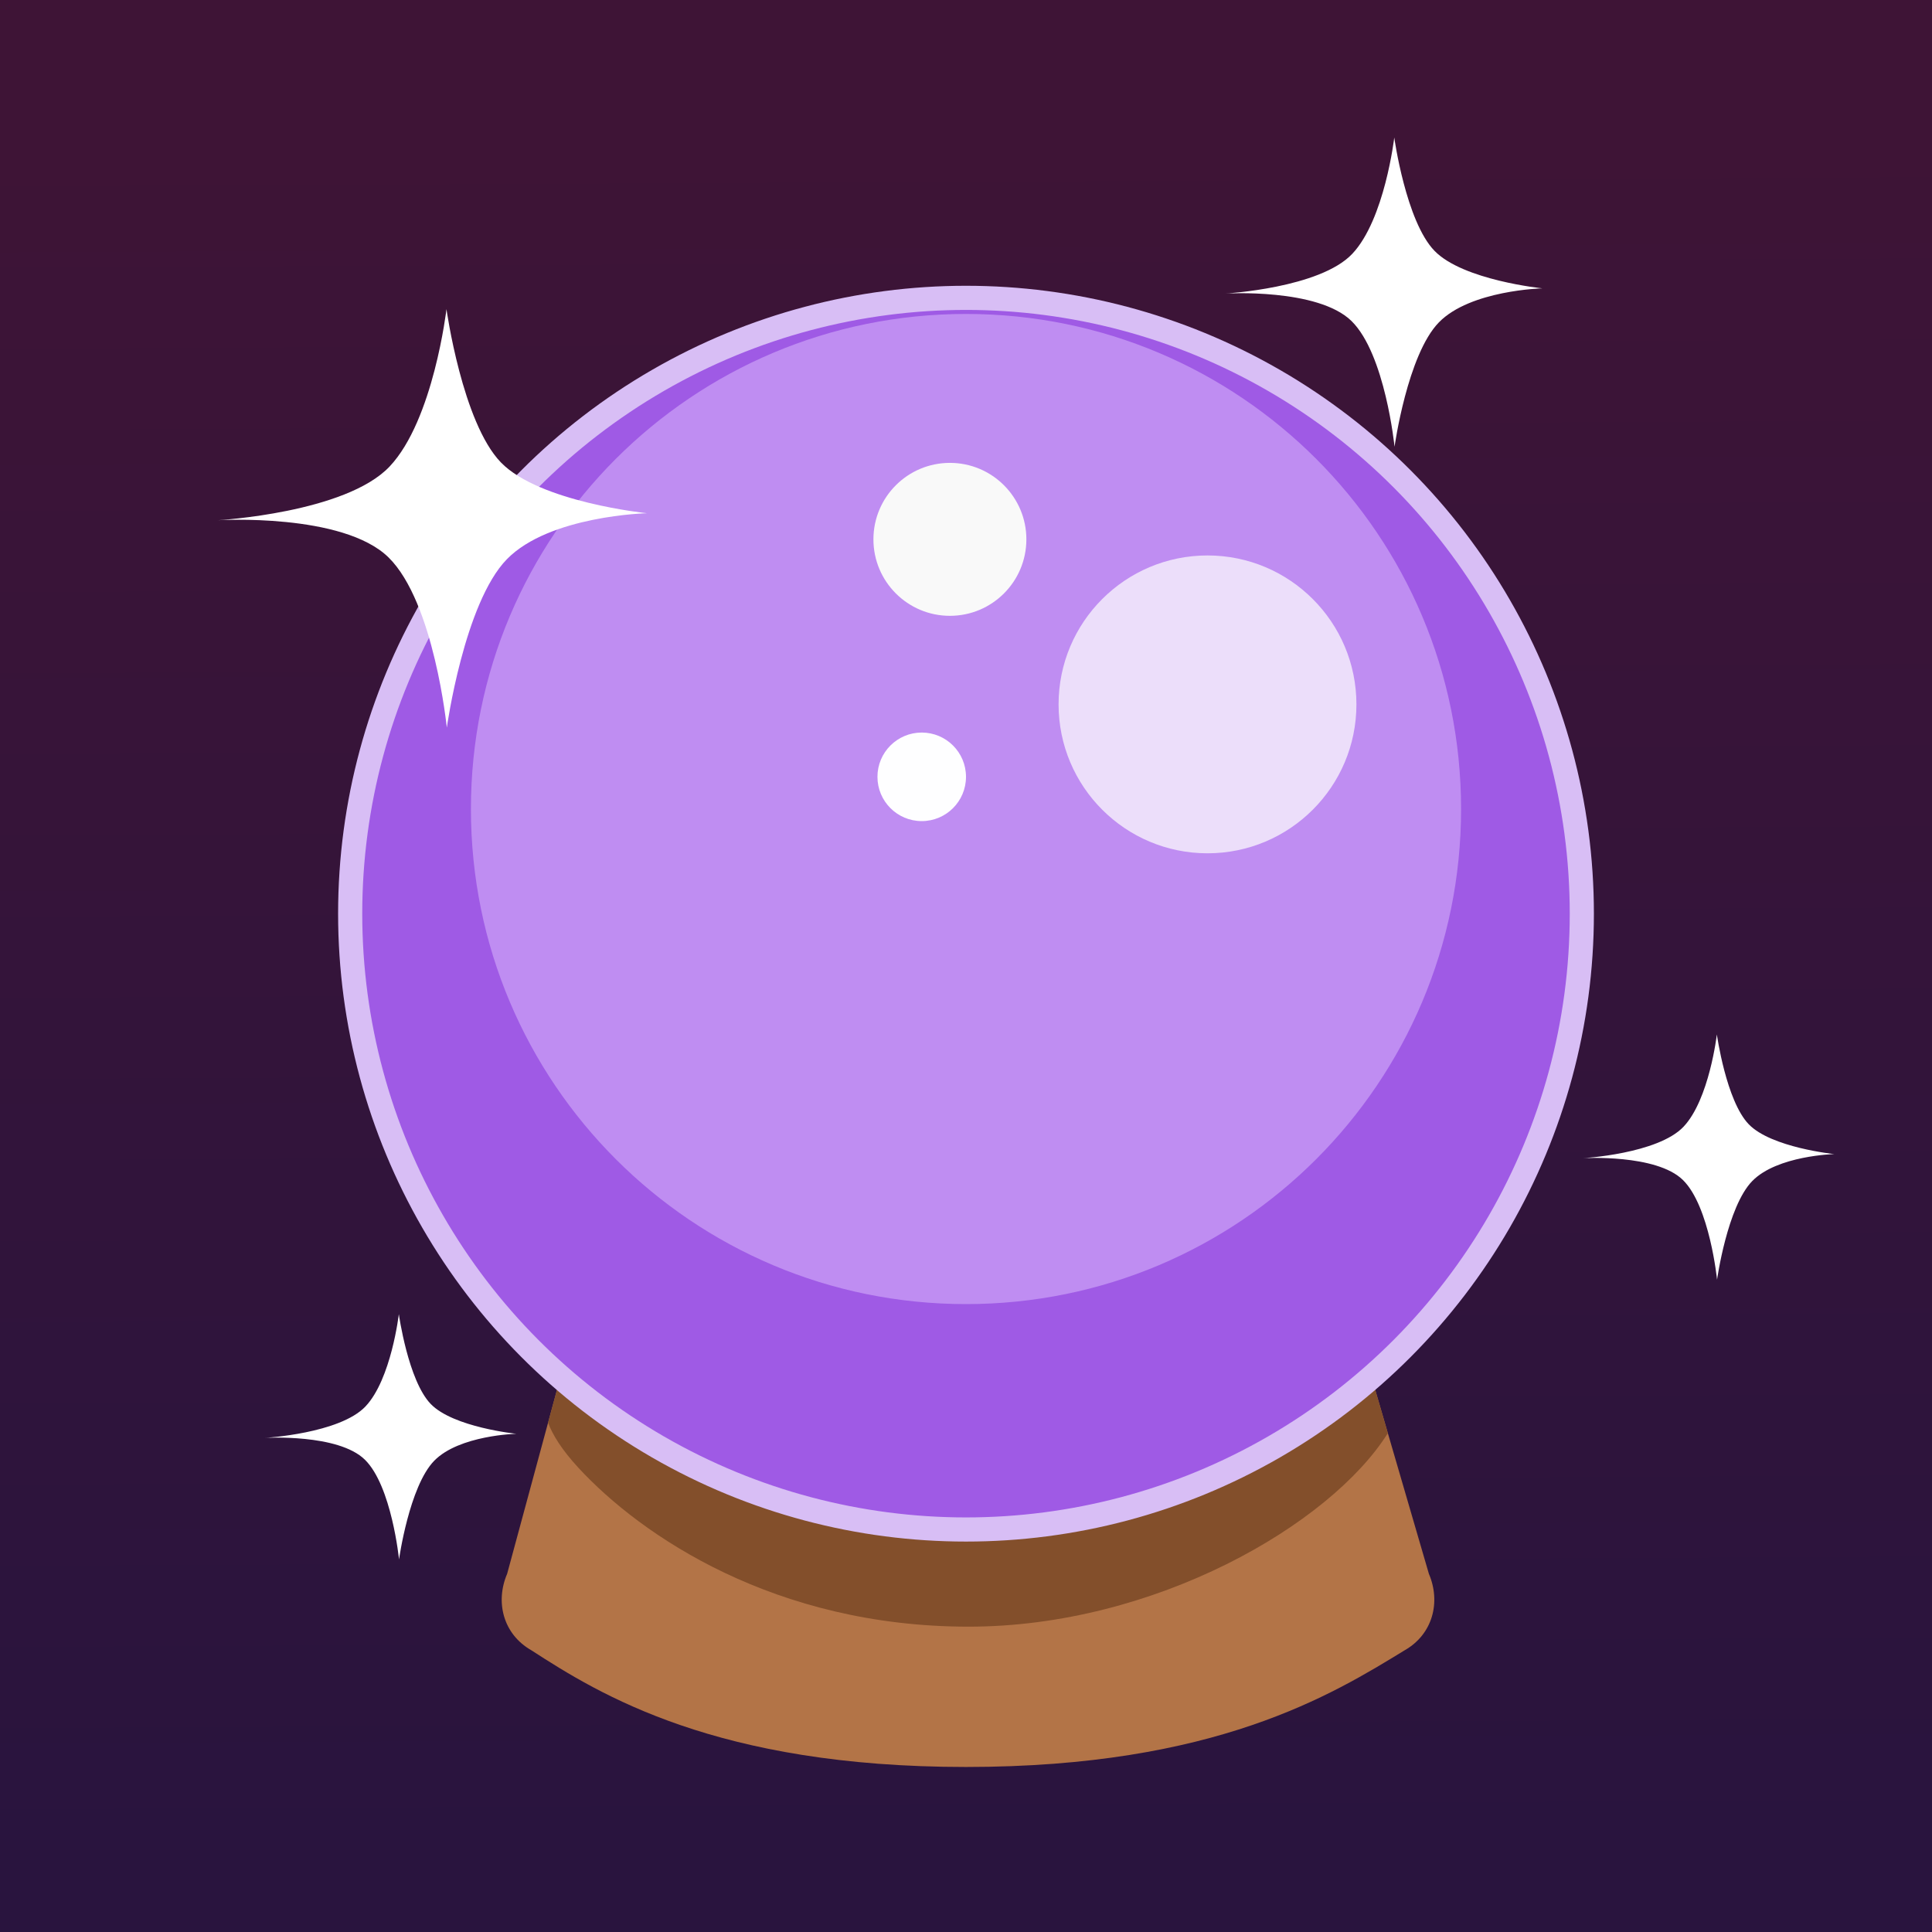 <?xml version="1.0" encoding="UTF-8" standalone="no"?>
<!-- Generator: Adobe Illustrator 21.1.0, SVG Export Plug-In . SVG Version: 6.00 Build 0)  -->

<svg
   version="1.1"
   id="Icons"
   x="0px"
   y="0px"
   viewBox="0 0 48 48"
   style="enable-background:new 0 0 48 48;"
   xml:space="preserve"
   sodipodi:docname="icon.svg"
   inkscape:version="1.3.2 (1:1.3.2+202311252150+091e20ef0f)"
   xmlns:inkscape="http://www.inkscape.org/namespaces/inkscape"
   xmlns:sodipodi="http://sodipodi.sourceforge.net/DTD/sodipodi-0.dtd"
   xmlns:xlink="http://www.w3.org/1999/xlink"
   xmlns="http://www.w3.org/2000/svg"
   xmlns:svg="http://www.w3.org/2000/svg"><rect x="0" y="0" width="48" height="48" fill="#333333" stroke="none"/><defs
   id="defs2"><linearGradient
   id="linearGradient1"
   inkscape:collect="always"><stop
     style="stop-color:#3e1436;stop-opacity:1;"
     offset="0"
     id="stop1" /><stop
     style="stop-color:#29143e;stop-opacity:1;"
     offset="0.945"
     id="stop2" /></linearGradient>
			
			
			
		
				
				
				
			<linearGradient
   inkscape:collect="always"
   xlink:href="#linearGradient1"
   id="linearGradient2"
   x1="20.455"
   y1="3.53"
   x2="20.672"
   y2="48.316"
   gradientUnits="userSpaceOnUse" /></defs><sodipodi:namedview
   id="namedview2"
   pagecolor="#505050"
   bordercolor="#eeeeee"
   borderopacity="1"
   inkscape:showpageshadow="0"
   inkscape:pageopacity="0"
   inkscape:pagecheckerboard="0"
   inkscape:deskcolor="#d1d1d1"
   inkscape:zoom="8.28125"
   inkscape:cx="26.384906"
   inkscape:cy="24.271698"
   inkscape:window-width="1920"
   inkscape:window-height="1005"
   inkscape:window-x="874"
   inkscape:window-y="1080"
   inkscape:window-maximized="1"
   inkscape:current-layer="g2" />
<style
   type="text/css"
   id="style1">
	.st0{opacity:0.15;fill:#45413C;}
	.st1{fill:#BF8256;}
	.st2{fill:#915E3A;}
	.st3{fill:none;stroke:#45413C;stroke-linecap:round;stroke-linejoin:round;stroke-miterlimit:10;}
	.st4{fill:#DEA47A;}
	.st5{fill:#DAEDF7;stroke:#45413C;stroke-linecap:round;stroke-linejoin:round;stroke-miterlimit:10;}
	.st6{fill:#BF8256;stroke:#45413C;stroke-linecap:round;stroke-linejoin:round;stroke-miterlimit:10;}
	.st7{fill:#FF6242;}
	.st8{fill:#FF866E;}
	.st9{fill:#DEBB7E;}
	.st10{fill:#B89558;}
	.st11{fill:#656769;}
	.st12{fill:#525252;}
	.st13{fill:#E04122;}
	.st14{fill:#FFFFFF;}
	.st15{fill:#F0F0F0;}
	.st16{fill:#00B8F0;}
	.st17{fill:#4ACFFF;}
	.st18{fill:#C0DCEB;}
	.st19{fill:#8CA4B8;}
	.st20{fill:#FF6242;stroke:#45413C;stroke-linecap:round;stroke-linejoin:round;stroke-miterlimit:10;}
	.st21{fill:#87898C;}
	.st22{fill:#E0E0E0;}
	.st23{fill:#E8F4FA;stroke:#45413C;stroke-linecap:round;stroke-linejoin:round;stroke-miterlimit:10;}
	.st24{fill:#656769;stroke:#45413C;stroke-linecap:round;stroke-linejoin:round;stroke-miterlimit:10;}
	.st25{fill:#DAEDF7;}
	.st26{fill:#E8F4FA;}
	.st27{fill:#ADC4D9;stroke:#45413C;stroke-linecap:round;stroke-linejoin:round;stroke-miterlimit:10;}
	.st28{fill:#87898C;stroke:#45413C;stroke-linecap:round;stroke-linejoin:round;stroke-miterlimit:10;}
	.st29{fill:#BDBEC0;}
	.st30{fill:#FFFFFF;stroke:#45413C;stroke-linecap:round;stroke-linejoin:round;stroke-miterlimit:10;}
	.st31{fill:#ADC4D9;}
	.st32{fill:none;stroke:#00AED9;stroke-linecap:round;stroke-linejoin:round;stroke-miterlimit:10;}
	.st33{fill:#FFFACF;}
	.st34{fill:#FFE500;}
	.st35{fill:#915E3A;stroke:#45413C;stroke-linecap:round;stroke-linejoin:round;stroke-miterlimit:10;}
	.st36{fill:#FFAA54;}
	.st37{fill:#627B8C;stroke:#45413C;stroke-linecap:round;stroke-linejoin:round;stroke-miterlimit:10;}
	.st38{fill:#FFFEF2;}
	.st39{fill:#FFFCE5;stroke:#45413C;stroke-linecap:round;stroke-linejoin:round;stroke-miterlimit:10;}
	.st40{fill:#00F5BC;}
	.st41{fill:#FFFCE5;}
	.st42{fill:#FFFEF2;stroke:#45413C;stroke-linecap:round;stroke-linejoin:round;stroke-miterlimit:10;}
	.st43{fill:#8CFFE4;}
	.st44{fill:#FFF5E3;}
	.st45{fill:#F7E5C6;}
	.st46{fill:#F7E5C6;stroke:#45413C;stroke-linecap:round;stroke-linejoin:round;stroke-miterlimit:10;}
	.st47{fill:#F0D5A8;}
	.st48{fill:#FF87AF;stroke:#45413C;stroke-linecap:round;stroke-linejoin:round;stroke-miterlimit:10;}
	.st49{fill:#45413C;}
	.st50{fill:#BDBEC0;stroke:#45413C;stroke-linecap:round;stroke-linejoin:round;stroke-miterlimit:10;}
	.st51{fill:#E0E0E0;stroke:#45413C;stroke-linecap:round;stroke-linejoin:round;stroke-miterlimit:10;}
	.st52{fill:#DEBB7E;stroke:#45413C;stroke-linecap:round;stroke-linejoin:round;stroke-miterlimit:10;}
	.st53{fill:#F5EBFF;stroke:#45413C;stroke-linecap:round;stroke-linejoin:round;stroke-miterlimit:10;}
	.st54{fill:#BF8DF2;stroke:#45413C;stroke-linecap:round;stroke-linejoin:round;stroke-miterlimit:10;}
	.st55{fill:#E4FFD1;stroke:#45413C;stroke-linecap:round;stroke-linejoin:round;stroke-miterlimit:10;}
	.st56{fill:#F0FFE5;}
	.st57{fill:#C8FFA1;stroke:#45413C;stroke-linecap:round;stroke-linejoin:round;stroke-miterlimit:10;}
	.st58{fill:#6DD627;stroke:#45413C;stroke-linecap:round;stroke-linejoin:round;stroke-miterlimit:10;}
	.st59{fill:#E5FEFF;}
	.st60{fill:#FFAA54;stroke:#45413C;stroke-linecap:round;stroke-linejoin:round;stroke-miterlimit:10;}
	.st61{fill:#9CEB60;stroke:#45413C;stroke-linecap:round;stroke-linejoin:round;stroke-miterlimit:10;}
	.st62{fill:#FFF48C;}
	.st63{fill:#00B8F0;stroke:#45413C;stroke-linecap:round;stroke-linejoin:round;stroke-miterlimit:10;}
	.st64{fill:none;stroke:#4F4B45;stroke-linejoin:round;stroke-miterlimit:10;}
	.st65{fill:#FFFFFF;stroke:#4F4B45;stroke-linejoin:round;stroke-miterlimit:10;}
	.st66{fill:#FFF5E3;stroke:#4F4B45;stroke-linejoin:round;stroke-miterlimit:10;}
	.st67{fill:#F7E5C6;stroke:#4F4B45;stroke-linejoin:round;stroke-miterlimit:10;}
	.st68{fill:#6DD627;}
	.st69{fill:#EBCB00;}
	.st70{fill:#46B000;}
	.st71{fill:none;stroke:#E0E0E0;stroke-linecap:round;stroke-linejoin:round;stroke-miterlimit:10;}
	.st72{fill:#9CEB60;}
	.st73{fill:#FFCC99;}
	.st74{fill:#BF8DF2;}
	.st75{fill:#9F5AE5;}
	.st76{fill:#DABFF5;}
	.st77{fill:#F0F0F0;stroke:#45413C;stroke-linecap:round;stroke-linejoin:round;stroke-miterlimit:10;}
	.st78{fill:#E5F8FF;}
	.st79{fill:#B8ECFF;}
	.st80{fill:#D9FDFF;}
	.st81{fill:#C0DCEB;stroke:#45413C;stroke-linecap:round;stroke-linejoin:round;stroke-miterlimit:10;}
	.st82{fill:#46B000;stroke:#45413C;stroke-linecap:round;stroke-linejoin:round;stroke-miterlimit:10;}
	.st83{fill:none;stroke:#FFFFFF;stroke-miterlimit:10;}
	.st84{fill:none;stroke:#FFFFFF;stroke-linecap:round;stroke-linejoin:round;stroke-miterlimit:10;}
	.st85{fill:#FFE500;stroke:#45413C;stroke-linecap:round;stroke-linejoin:round;stroke-miterlimit:10;}
	.st86{fill:#80DDFF;stroke:#45413C;stroke-linecap:round;stroke-linejoin:round;stroke-miterlimit:10;}
	.st87{fill:#FFFFFF;stroke:#45413C;stroke-linejoin:round;stroke-miterlimit:10;}
	.st88{fill:#009FD9;stroke:#45413C;stroke-linecap:round;stroke-linejoin:round;stroke-miterlimit:10;}
	.st89{fill:#E04122;stroke:#45413C;stroke-linecap:round;stroke-linejoin:round;stroke-miterlimit:10;}
	.st90{fill:#009FD9;}
	.st91{fill:#FFFFFF;stroke:#45413C;stroke-miterlimit:10;}
	.st92{fill:#009FD9;stroke:#45413C;stroke-miterlimit:10;}
	.st93{fill:#FF8A14;stroke:#45413C;stroke-linecap:round;stroke-linejoin:round;stroke-miterlimit:10;}
	.st94{fill:none;stroke:#009FD9;stroke-linecap:round;stroke-linejoin:round;stroke-miterlimit:10;}
	.st95{fill:#525252;stroke:#45413C;stroke-linecap:round;stroke-linejoin:round;stroke-miterlimit:10;}
	.st96{fill:none;stroke:#46B000;stroke-linecap:round;stroke-linejoin:round;stroke-miterlimit:10;}
	.st97{fill:none;stroke:#E04122;stroke-linecap:round;stroke-linejoin:round;stroke-miterlimit:10;}
	.st98{fill:#6DD627;stroke:#45413C;stroke-miterlimit:10;}
	.st99{fill:none;stroke:#45413C;stroke-linejoin:round;stroke-miterlimit:10;}
	.st100{fill:#46B000;stroke:#45413C;stroke-miterlimit:10;}
	.st101{fill:#00DFEB;}
	.st102{fill:#00AD85;}
	.st103{fill:#E04122;stroke:#45413C;stroke-miterlimit:10;}
</style>
<g
   id="g2">
	<g
   id="g1">
		
		
		
	</g>
	
	
	
	
<rect
   style="fill:url(#linearGradient2);stroke:none;stroke-width:0.6;stroke-linecap:round;stroke-linejoin:round;fill-opacity:1"
   id="rect1"
   width="54.325"
   height="52.209"
   x="-3.676"
   y="-1.361" /><path
   id="XMLID_17539_"
   class="st1"
   d="m 35.5,39.1 c 0.3,0.7 0.1,1.5 -0.6,1.9 -1.8,1.1 -4.7,2.9 -10.9,2.9 -6.2,0 -9.1,-1.8 -10.8,-2.9 -0.7,-0.4 -0.9,-1.2 -0.6,-1.9 l 1.3,-4.8 c 0,0 4.5,2.2 10.1,2.2 5.6,0 10.1,-2.2 10.1,-2.2 z"
   style="fill:#b37447;fill-opacity:1"
   sodipodi:nodetypes="ccscccscc" /><path
   id="XMLID_17539_-5"
   style="fill:#834f2b;fill-opacity:1"
   class="st1"
   d="M 13.9 34.301 L 13.617 35.346 C 13.729 35.647 13.954 36.015 14.369 36.465 C 15.939 38.167 19.266 40.414 24.066 40.414 C 28.685 40.414 33.051 37.883 34.48 35.607 L 34.1 34.301 C 34.1 34.301 29.6 36.5 24 36.5 C 18.4 36.5 13.9 34.301 13.9 34.301 z " /><path
   id="XMLID_17537_"
   class="st3"
   d="m 36.5,39.1 c 0.3,0.7 0.1,1.5 -0.6,1.9 -1.8,1.1 -5.7,2.9 -11.9,2.9 -6.2,0 -10.2,-1.8 -11.9,-2.9 -0.7,-0.4 -0.9,-1.2 -0.6,-1.9 l 2.4,-4.8 c 0,0 4.5,2.2 10.1,2.2 5.6,0 10.1,-2.2 10.1,-2.2 z"
   style="stroke:none" /><g
   id="XMLID_17540_"
   transform="translate(0,-0.6)">
			<circle
   id="XMLID_17549_"
   class="st74"
   cx="24"
   cy="23.3"
   r="15.3" /><path
   id="XMLID_17546_"
   class="st75"
   d="M 24,8 C 15.6,8 8.7,14.8 8.7,23.3 c 0,8.4 6.8,15.3 15.3,15.3 8.5,0 15.3,-6.8 15.3,-15.3 C 39.3,14.8 32.4,8 24,8 Z m 0,25 C 17.2,33 11.7,27.5 11.7,20.7 11.7,13.9 17.2,8.4 24,8.4 30.8,8.4 36.3,13.9 36.3,20.7 36.3,27.5 30.8,33 24,33 Z" /><circle
   id="XMLID_17545_"
   class="st3"
   cx="24"
   cy="23.3"
   r="15.3"
   style="stroke:#d8bef5;stroke-width:0.6;stroke-dasharray:none;stroke-opacity:1" />
			<circle
   id="XMLID_17543_"
   class="st76"
   cx="30"
   cy="18.1"
   r="3.7"
   style="fill:#ecdefa;fill-opacity:1" />
			<circle
   id="XMLID_17542_"
   class="st76"
   cx="22.9"
   cy="19.9"
   r="1.1"
   style="fill:#fefeff;fill-opacity:1" />
			<circle
   id="XMLID_17541_"
   class="st76"
   cx="23.6"
   cy="14"
   r="1.9"
   style="fill:#f9f9f9" />
		</g><path
   style="fill:#ffffff;fill-opacity:1;stroke:none;stroke-width:1.652;stroke-linecap:round;stroke-linejoin:round;stroke-opacity:0.44"
   d="m 11.093,7.677 c 0,0 -0.321,2.756 -1.412,3.912 -1.09,1.156 -4.271,1.336 -4.271,1.336 0,0 3.113,-0.189 4.245,0.926 1.133,1.115 1.446,4.227 1.446,4.227 0,0 0.432,-3.097 1.492,-4.184 1.059,-1.086 3.482,-1.143 3.482,-1.143 0,0 -2.669,-0.271 -3.63,-1.262 -0.96,-0.991 -1.353,-3.812 -1.353,-3.812 z"
   id="path2"
   sodipodi:nodetypes="czczczczc" /><path
   style="fill:#ffffff;fill-opacity:1;stroke:none;stroke-width:1.22;stroke-linecap:round;stroke-linejoin:round;stroke-opacity:0.44"
   d="m 34.64,3.417 c 0,0 -0.237,2.036 -1.043,2.889 -0.805,0.854 -3.154,0.987 -3.154,0.987 0,0 2.299,-0.139 3.136,0.684 0.837,0.823 1.068,3.122 1.068,3.122 0,0 0.319,-2.288 1.102,-3.09 0.782,-0.802 2.572,-0.845 2.572,-0.845 0,0 -1.972,-0.2 -2.681,-0.932 C 34.93,5.5 34.64,3.417 34.64,3.417 Z"
   id="path2-0"
   sodipodi:nodetypes="czczczczc" /><path
   style="fill:#ffffff;fill-opacity:1;stroke:none;stroke-width:0.968;stroke-linecap:round;stroke-linejoin:round;stroke-opacity:0.44"
   d="m 42.655,25.7 c 0,0 -0.188,1.615 -0.827,2.292 -0.639,0.677 -2.502,0.783 -2.502,0.783 0,0 1.824,-0.111 2.487,0.543 0.664,0.653 0.847,2.476 0.847,2.476 0,0 0.253,-1.814 0.874,-2.451 0.621,-0.636 2.04,-0.67 2.04,-0.67 0,0 -1.564,-0.159 -2.126,-0.74 -0.562,-0.581 -0.793,-2.233 -0.793,-2.233 z"
   id="path2-0-7"
   sodipodi:nodetypes="czczczczc" /><path
   style="fill:#ffffff;fill-opacity:1;stroke:none;stroke-width:0.968;stroke-linecap:round;stroke-linejoin:round;stroke-opacity:0.44"
   d="m 9.909,32.649 c 0,0 -0.188,1.615 -0.827,2.292 -0.639,0.677 -2.502,0.783 -2.502,0.783 0,0 1.824,-0.111 2.487,0.543 0.664,0.653 0.847,2.476 0.847,2.476 0,0 0.253,-1.814 0.874,-2.451 0.621,-0.636 2.04,-0.67 2.04,-0.67 0,0 -1.564,-0.159 -2.126,-0.74 -0.562,-0.581 -0.793,-2.233 -0.793,-2.233 z"
   id="path2-0-7-9"
   sodipodi:nodetypes="czczczczc" /></g>
</svg>
